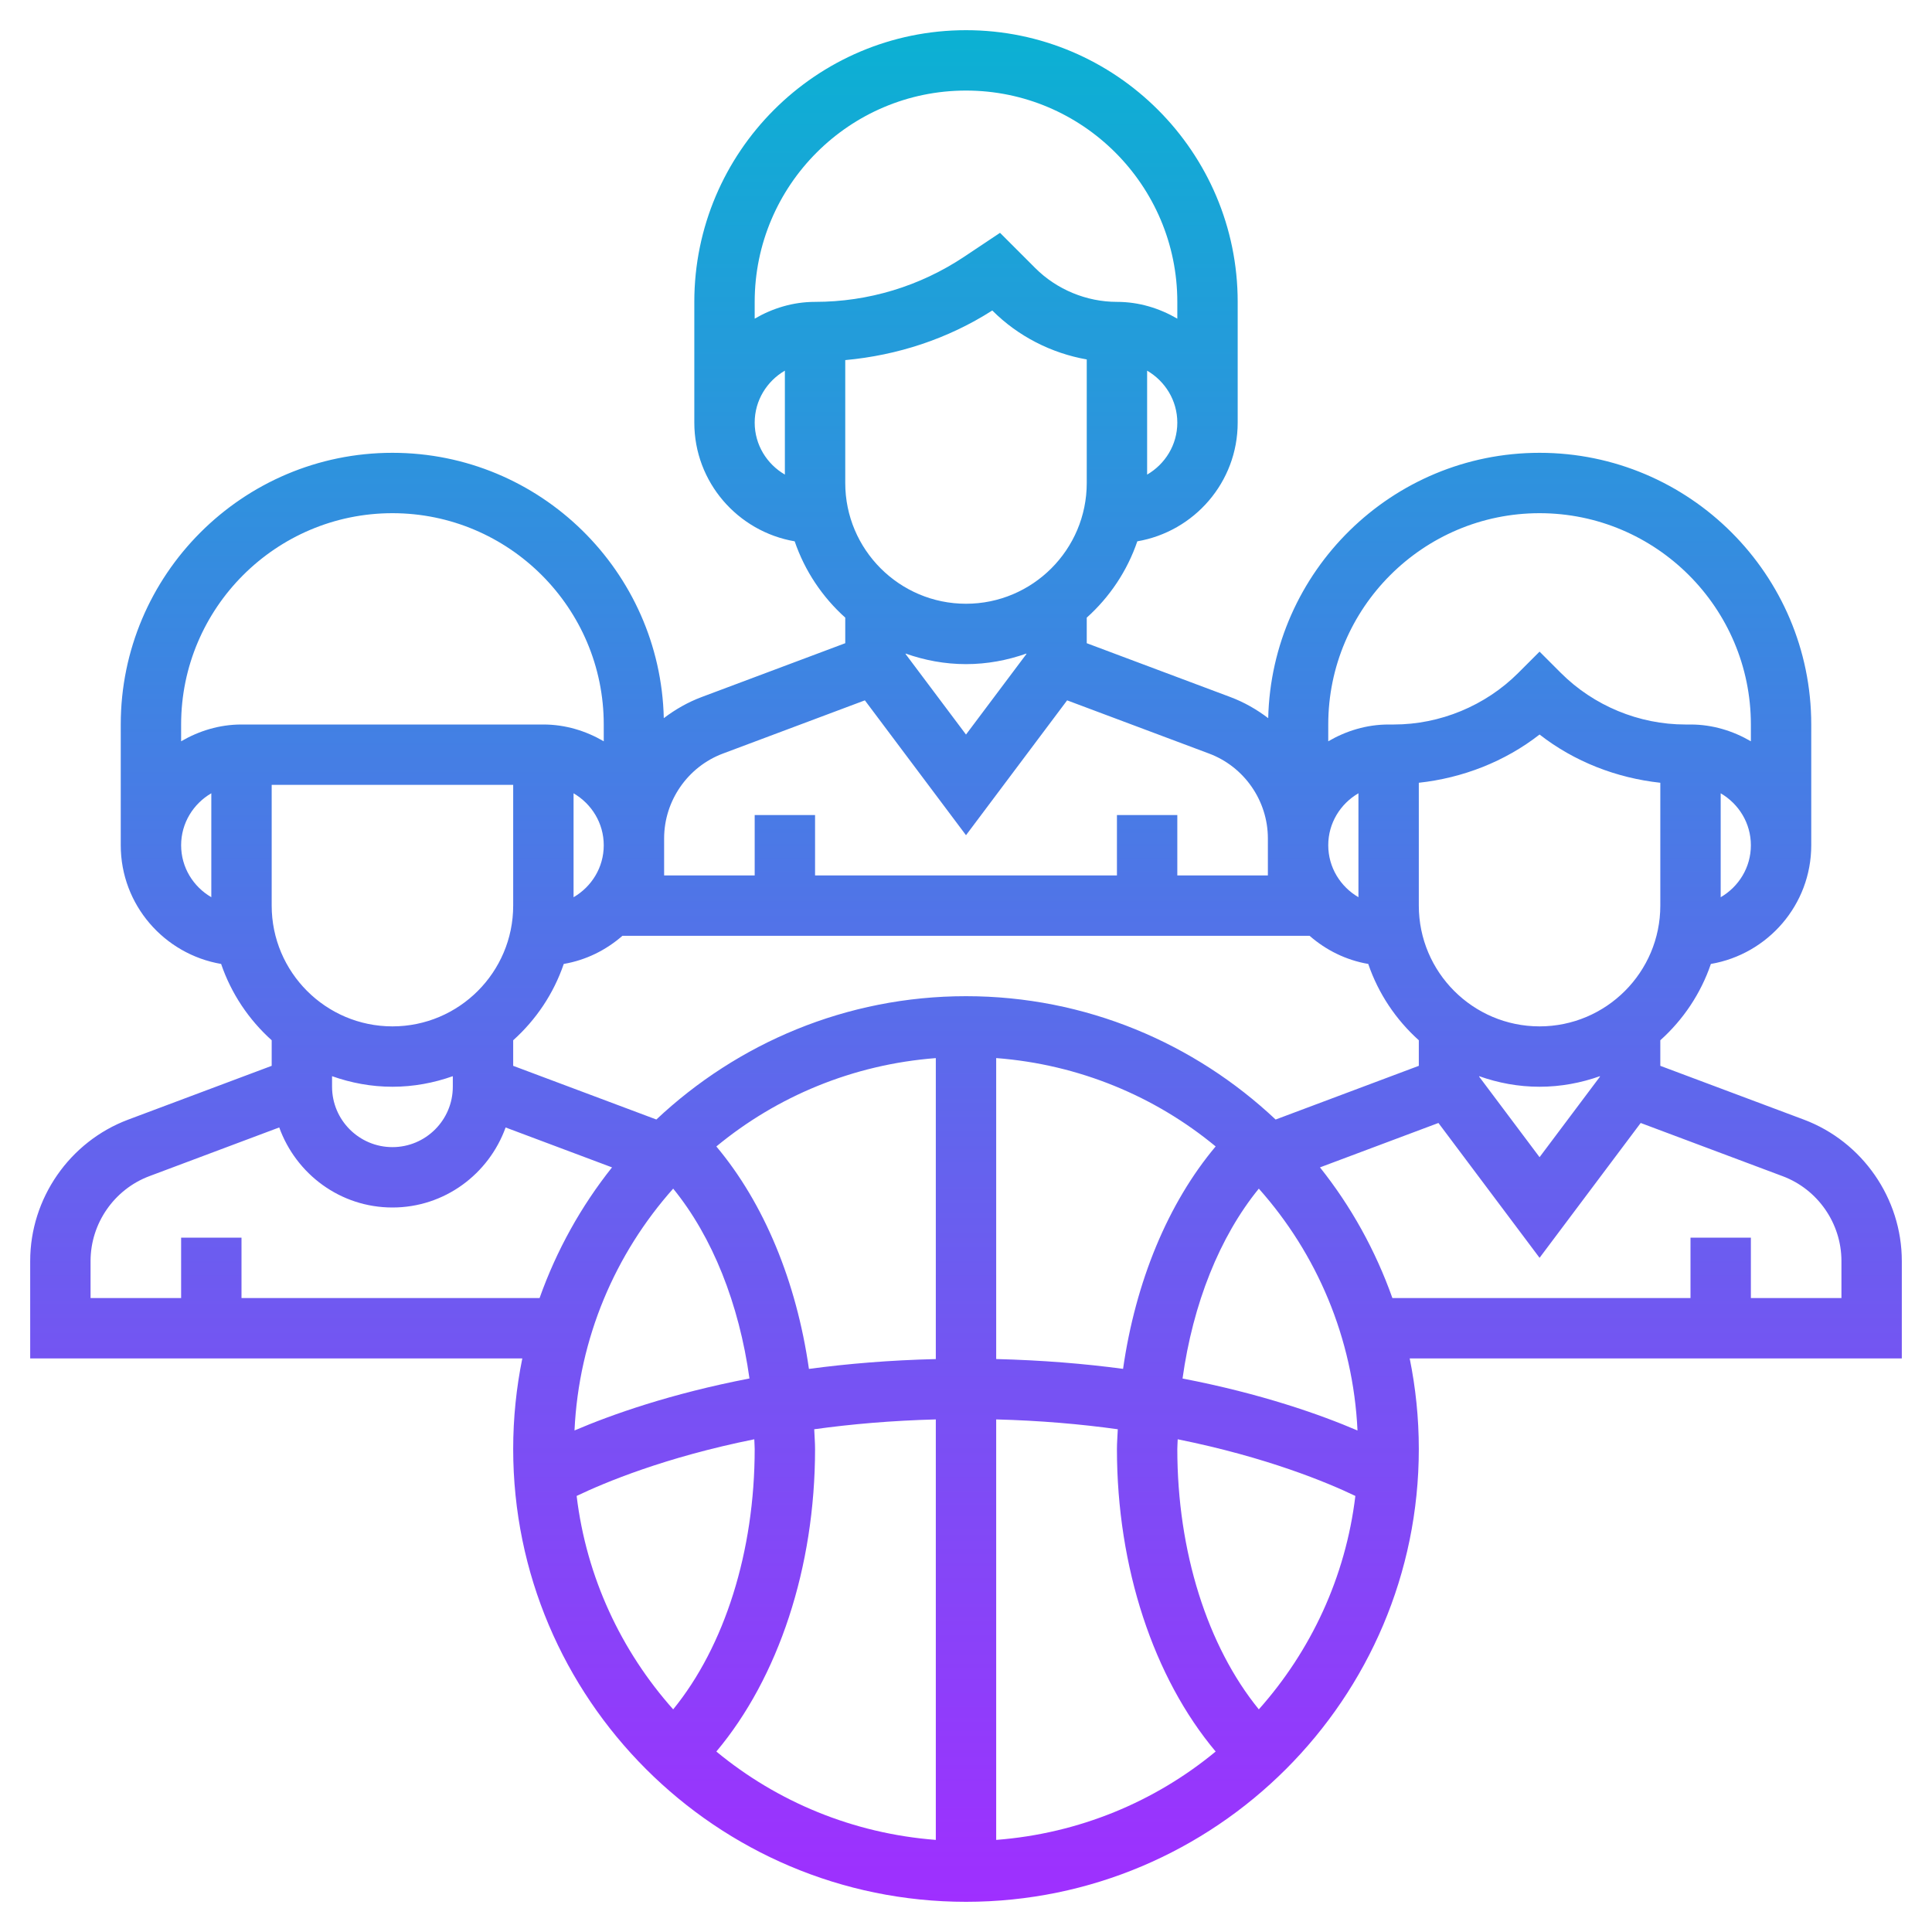 <svg xmlns="http://www.w3.org/2000/svg" xmlns:xlink="http://www.w3.org/1999/xlink" version="1.1" id="Layer_1_1_" x="0px" y="0px" viewBox="0 0 64 64" style="enable-background:new 0 0 64 64;" xml:space="preserve" width="512" height="512">
<linearGradient id="SVGID_1_" gradientUnits="userSpaceOnUse" x1="32" y1="63" x2="32" y2="1">
	<stop offset="0" style="stop-color:#9F2FFF"/>
	<stop offset="1" style="stop-color:#0BB1D3"/>
</linearGradient>
<path style="fill:url(#SVGID_1_);" d="M63,41.772c0-2.072-1.304-3.954-3.244-4.683L55,35.307V34.46  c0.757-0.679,1.34-1.545,1.675-2.528C58.559,31.609,60,29.975,60,28v-4c0-4.963-4.037-9-9-9c-4.892,0-8.876,3.925-8.989,8.79  c-0.378-0.288-0.797-0.528-1.255-0.7L36,21.307V20.46c0.757-0.679,1.34-1.545,1.675-2.528C39.559,17.609,41,15.975,41,14v-4  c0-4.963-4.037-9-9-9s-9,4.037-9,9v4c0,1.975,1.441,3.609,3.325,3.932C26.66,18.914,27.243,19.78,28,20.46v0.847l-4.756,1.783  c-0.458,0.172-0.877,0.412-1.255,0.7C21.876,18.925,17.892,15,13,15c-4.963,0-9,4.037-9,9v4c0,1.975,1.441,3.609,3.325,3.932  C7.66,32.914,8.243,33.78,9,34.46v0.847L4.244,37.09C2.304,37.818,1,39.7,1,41.772V45h16.302C17.105,45.97,17,46.973,17,48  c0,8.271,6.729,15,15,15s15-6.729,15-15c0-1.027-0.105-2.03-0.302-3H63V41.772z M47,35.307l-4.743,1.779  C39.572,34.56,35.969,33,32,33c-3.969,0-7.572,1.56-10.257,4.085L17,35.307V34.46c0.757-0.679,1.34-1.545,1.675-2.528  c0.739-0.127,1.401-0.458,1.943-0.932h22.764c0.542,0.473,1.204,0.805,1.943,0.932C45.66,32.914,46.243,33.78,47,34.46V35.307z   M22.3,39.375c1.303,1.599,2.182,3.815,2.527,6.289c-2.615,0.504-4.566,1.196-5.796,1.722C19.175,44.318,20.383,41.529,22.3,39.375z   M23.73,37.978c2.007-1.659,4.522-2.716,7.27-2.927v9.97c-1.522,0.037-2.925,0.154-4.203,0.326  C26.384,42.46,25.313,39.863,23.73,37.978z M31,47.02v13.929c-2.748-0.211-5.263-1.268-7.27-2.927C25.787,55.572,27,51.92,27,48  c0-0.22-0.02-0.435-0.028-0.654C28.194,47.176,29.538,47.059,31,47.02z M33,47.02c1.462,0.038,2.806,0.156,4.028,0.326  C37.02,47.565,37,47.78,37,48c0,3.92,1.213,7.572,3.27,10.022c-2.007,1.659-4.522,2.716-7.27,2.927V47.02z M33,45.02v-9.97  c2.748,0.211,5.263,1.268,7.27,2.927c-1.583,1.885-2.654,4.483-3.067,7.368C35.925,45.174,34.522,45.058,33,45.02z M41.7,39.375  c1.918,2.154,3.125,4.943,3.269,8.012c-1.23-0.527-3.181-1.218-5.796-1.722C39.518,43.19,40.397,40.974,41.7,39.375z M9,30v-4h8v4  c0,2.206-1.794,4-4,4S9,32.206,9,30z M19,29.722v-3.443c0.595,0.347,1,0.985,1,1.722S19.595,29.375,19,29.722z M45,26.278v3.443  c-0.595-0.347-1-0.985-1-1.722S44.405,26.625,45,26.278z M49,35.65c0.627,0.223,1.298,0.35,2,0.35s1.373-0.128,2-0.35v0.017  l-2,2.666l-2-2.666V35.65z M51,34c-2.206,0-4-1.794-4-4v-4.07c1.452-0.158,2.849-0.7,4-1.598c1.151,0.898,2.548,1.44,4,1.598V30  C55,32.206,53.206,34,51,34z M57,29.722v-3.443c0.595,0.347,1,0.985,1,1.722S57.595,29.375,57,29.722z M51,17c3.859,0,7,3.141,7,7  v0.556C57.409,24.212,56.732,24,56,24h-0.172c-1.534,0-3.036-0.622-4.121-1.707L51,21.586l-0.707,0.707  C49.208,23.378,47.706,24,46.172,24H46c-0.732,0-1.409,0.212-2,0.556V24C44,20.141,47.141,17,51,17z M32,20c-2.206,0-4-1.794-4-4  v-4.071c1.73-0.159,3.397-0.702,4.871-1.644l0.008,0.008C33.726,11.14,34.828,11.7,36,11.907V16C36,18.206,34.206,20,32,20z   M38,15.722v-3.443c0.595,0.347,1,0.985,1,1.722S38.595,15.375,38,15.722z M32,3c3.859,0,7,3.141,7,7v0.556  C38.409,10.212,37.732,10,37,10c-1.008,0-1.994-0.408-2.707-1.121l-1.166-1.166l-1.186,0.791C30.473,9.482,28.764,10,27,10  c-0.732,0-1.409,0.212-2,0.556V10C25,6.141,28.141,3,32,3z M25,14c0-0.737,0.405-1.375,1-1.722v3.443C25.405,15.375,25,14.737,25,14  z M32,22c0.702,0,1.373-0.128,2-0.35v0.017l-2,2.666l-2-2.666V21.65C30.627,21.872,31.298,22,32,22z M23.947,24.963L28.65,23.2  L32,27.667l3.35-4.467l4.703,1.763C41.218,25.399,42,26.528,42,27.772V28v1h-3v-2h-2v2H27v-2h-2v2h-3v-1v-0.228  C22,26.528,22.782,25.399,23.947,24.963z M13,17c3.859,0,7,3.141,7,7v0.556C19.409,24.212,18.732,24,18,24H8  c-0.732,0-1.409,0.212-2,0.556V24C6,20.141,9.141,17,13,17z M6,28c0-0.737,0.405-1.375,1-1.722v3.443C6.405,29.375,6,28.737,6,28z   M13,36c0.702,0,1.373-0.128,2-0.35V36c0,1.103-0.897,2-2,2s-2-0.897-2-2v-0.35C11.627,35.872,12.298,36,13,36z M8,43v-2H6v2H3  v-1.228c0-1.244,0.782-2.373,1.947-2.81l4.303-1.614C9.807,38.89,11.27,40,13,40s3.193-1.11,3.749-2.651l3.525,1.322  c-1.026,1.288-1.838,2.748-2.4,4.329H8z M19.102,49.555c0.924-0.443,2.925-1.281,5.885-1.877C24.989,47.786,25,47.891,25,48  c0,3.398-0.998,6.535-2.7,8.625C20.58,54.693,19.426,52.253,19.102,49.555z M41.7,56.625C39.998,54.535,39,51.398,39,48  c0-0.109,0.011-0.214,0.013-0.322c2.96,0.597,4.962,1.434,5.885,1.877C44.574,52.253,43.42,54.693,41.7,56.625z M61,43h-3v-2h-2v2  h-9.875c-0.561-1.581-1.373-3.042-2.399-4.329L47.65,37.2L51,41.667l3.35-4.467l4.703,1.763C60.218,39.399,61,40.528,61,41.772V43z"/>
</svg>